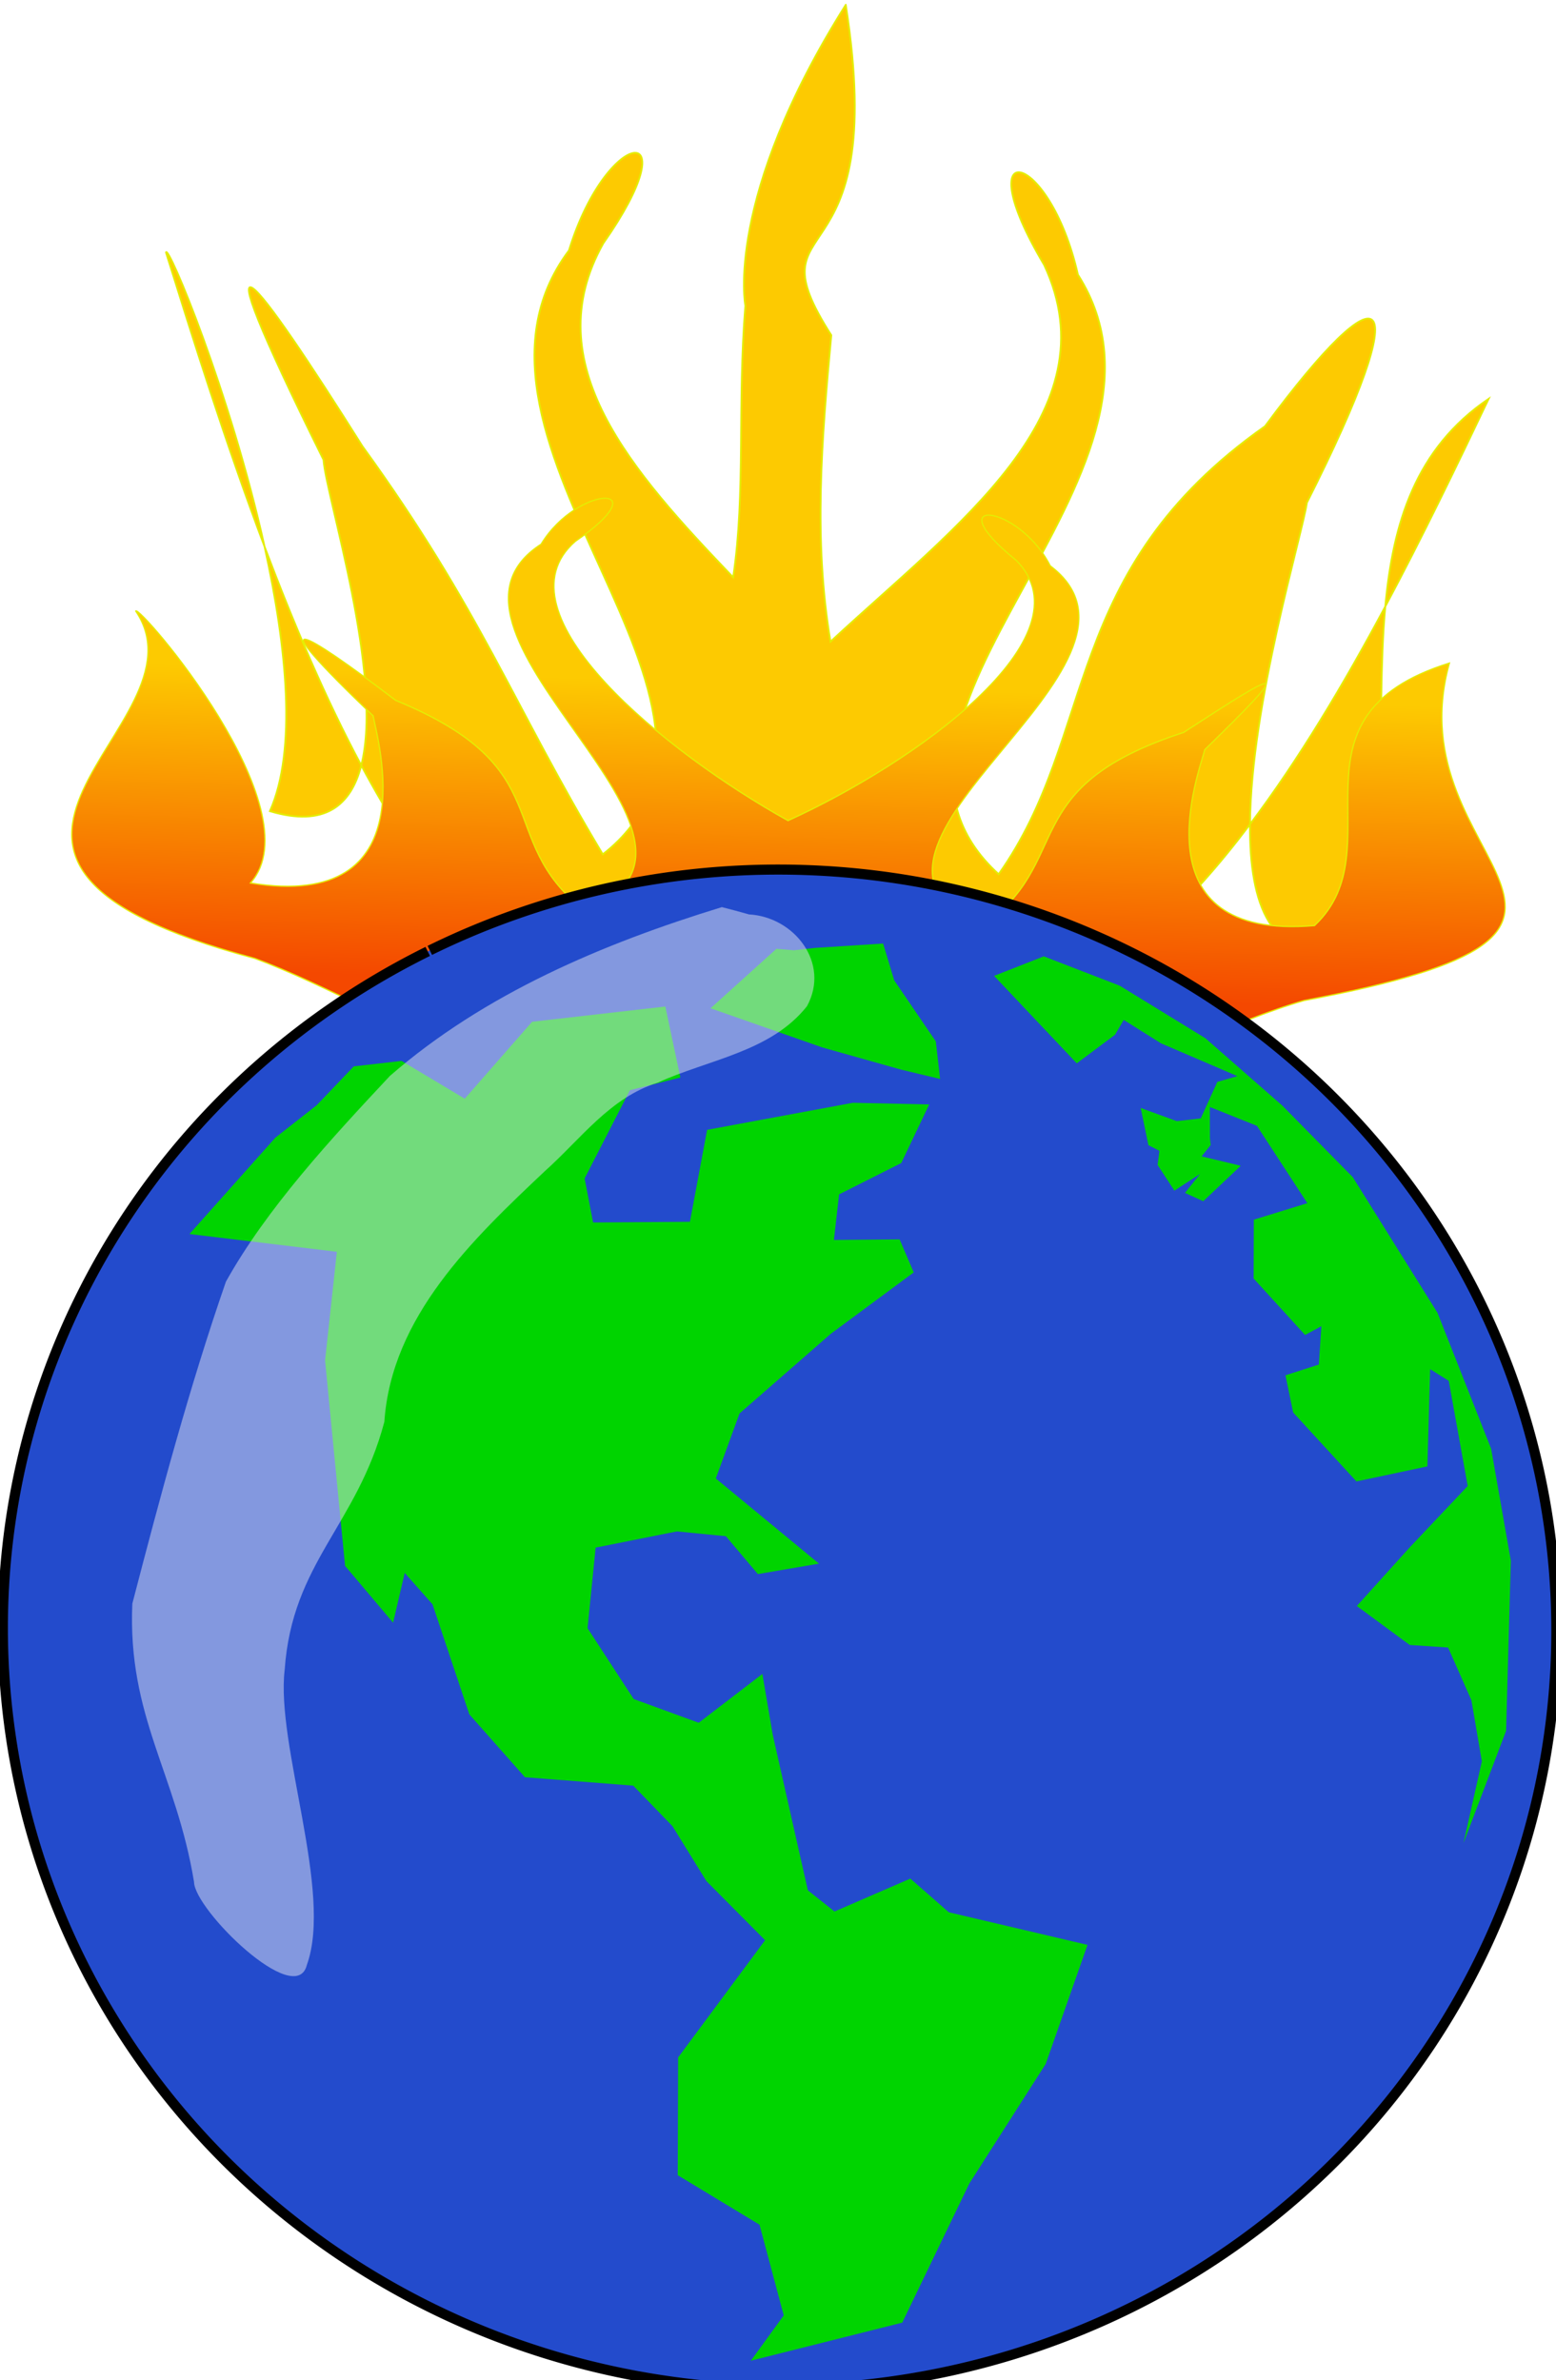 <?xml version="1.0" encoding="UTF-8" standalone="no"?>
<!-- Created with Inkscape (http://www.inkscape.org/) -->

<svg
   width="24.011mm"
   height="36.721mm"
   viewBox="0 0 24.011 36.721"
   version="1.1"
   id="svg6580"
   inkscape:version="1.1.2 (0a00cf5339, 2022-02-04)"
   sodipodi:docname="bloem_broeikasgassen.svg"
   xmlns:inkscape="http://www.inkscape.org/namespaces/inkscape"
   xmlns:sodipodi="http://sodipodi.sourceforge.net/DTD/sodipodi-0.dtd"
   xmlns="http://www.w3.org/2000/svg"
   xmlns:svg="http://www.w3.org/2000/svg">
  <sodipodi:namedview
     id="namedview6582"
     pagecolor="#ffffff"
     bordercolor="#666666"
     borderopacity="1.0"
     inkscape:pageshadow="2"
     inkscape:pageopacity="0.0"
     inkscape:pagecheckerboard="0"
     inkscape:document-units="mm"
     showgrid="false"
     inkscape:zoom="2.4409371"
     inkscape:cx="78.453474"
     inkscape:cy="61.656647"
     inkscape:window-width="1920"
     inkscape:window-height="1024"
     inkscape:window-x="0"
     inkscape:window-y="0"
     inkscape:window-maximized="1"
     inkscape:current-layer="layer1" />
  <defs
     id="defs6577">
    <linearGradient
       inkscape:collect="always"
       x1="-11.429"
       y1="1032.4"
       gradientTransform="matrix(0.425,0,0,0.122,289.199,2.591)"
       x2="-22.857"
       gradientUnits="userSpaceOnUse"
       y2="306.65"
       id="linearGradient3820">
      <stop
         offset="0"
         style="stop-color:#f44800"
         id="stop3791" />
      <stop
         offset="1"
         style="stop-color:#fdca01"
         id="stop3793" />
    </linearGradient>
  </defs>
  <g
     inkscape:label="Layer 1"
     inkscape:groupmode="layer"
     id="layer1"
     transform="translate(-45.135,-156.037)">
    <g
       id="g1597"
       transform="matrix(0.053,0.002,-0.002,0.053,38.82,163.797)">
      <path
         id="path8060"
         d="m 359.412,-158.571 c -33.241,57.483 -25.891,88.543 -25.891,88.543 -1.258,29.006 2.21,54.253 -0.561,79.105 -30.762,-29.801 -59.823,-59.928 -41.408,-95.684 11.779,-18.219 12.121,-26.802 8.225,-26.648 l 0.002,0.01 c -4.148,0.163 -13.1,10.227 -18.148,29.107 C 242.062,-26.921 350.116,47.155 298.092,91.019 270.696,49.096 259.903,21.164 223.729,-24.972 c -33.107,-48.447 -52.748,-72.26 -11.16,4.379 1.087,10.547 19.997,62.074 14.324,88.406 16.329,27.927 34.754,50.447 55.164,60.061 18.859,12.726 53.442,36.894 74.217,26.732 20.648,10.767 53.885,-13.021 73.166,-26.033 21.04,-9.936 39.72,-29.293 56.488,-53.369 -1.049,-35.247 12.078,-84.991 13.014,-94.115 30.09,-65.517 20.091,-70.205 -13.01,-21.768 C 427.768,3.623 440.801,50.533 413.404,92.456 361.38,48.588 469.435,-25.487 429.865,-82.7 c -9.791,-36.615 -34.242,-40.073 -9.924,-2.459 21.749,42.229 -22.695,76.608 -57.986,111.867 -6.106,-29.474 -4.781,-58.671 -3.123,-89.092 -25.573,-36.891 16.841,-13.143 0.58,-96.187 z M 485.928,75.204 c 0.694,23.342 7.601,40.329 28.396,34.938 13.551,-28.427 6.75,-66.053 8.553,-99.746 -11.226,23.056 -23.47,45.455 -36.949,64.809 z m 36.949,-64.809 c 10.014,-20.568 19.225,-41.643 27.785,-61.51 -20.796,15.256 -26.494,37.375 -27.785,61.51 z M 226.893,67.814 C 215.725,48.713 205.546,27.09 196.383,5.304 c 7.595,29.044 11.673,58.759 4.453,76.826 16.101,4.175 23.525,-2.564 26.057,-14.316 z M 196.383,5.304 c -11.613,-44.406 -31.467,-87.237 -31.885,-84.43 8.628,24.295 19.297,54.501 31.885,84.43 z"
         style="fill:#fdca01;fill-opacity:1;fill-rule:evenodd;stroke:#e4ed03;stroke-width:0.52;stroke-linecap:butt;stroke-linejoin:miter;stroke-miterlimit:4;stroke-dasharray:none;stroke-opacity:1"
         inkscape:connector-curvature="0" />
      <path
         id="path2985"
         sodipodi:nodetypes="sccccccccccccccccccs"
         style="fill:url(#linearGradient3820);stroke:#e4ed03;stroke-width:0.364"
         inkscape:connector-curvature="0"
         d="m 294.913,-12.511 c -4.148,0.079 -13.101,4.933 -18.15,14.04 -39.571,27.601 68.49,84.816 16.463,105.977 -27.398,-20.223 -7.894,-40.917 -57.082,-58.989 -27.997,-19.762 -41.507,-26.487 -6.338,4.776 1.329,6.222 18.335,56.452 -33.842,49.926 18.259,-22.041 -35.65,-80.027 -36.34,-77.786 24.093,32.722 -72.538,74.454 38.48,99.672 39.099,12.727 115.572,58.297 158.64,48.135 42.81,10.768 106.942,-34.424 146.919,-47.436 111.014,-25.218 24.105,-39.749 38.48,-99.672 -49.83,17.633 -13.08,54.252 -36.34,77.786 -52.201,6.529 -35.143,-43.748 -33.829,-49.933 25.445,-26.724 21.64,-24.526 -6.351,-4.768 C 416.434,67.289 435.938,87.984 408.54,108.206 356.512,87.045 464.574,29.829 425.002,2.229 415.21,-15.433 390.757,-17.101 415.077,1.043 437.975,22.489 387.494,61.22 351.577,79.188 315.593,60.969 263.488,22.07 286.682,0.346 c 11.78,-8.789 12.121,-12.928 8.225,-12.854 z" />
      <path
         id="path9833-5"
         sodipodi:rx="226"
         sodipodi:ry="221.0014"
         style="fill:#234bcc;fill-opacity:1;stroke:#000000;stroke-width:2.931;stroke-miterlimit:4;stroke-dasharray:none;stroke-opacity:1"
         sodipodi:type="arc"
         sodipodi:open="true"
         sodipodi:cy="314.36234"
         sodipodi:cx="358"
         sodipodi:end="4.2053767"
         sodipodi:start="4.2083819"
         sodipodi:arc-type="arc"
         d="M 248.856,120.841 A 226,221.001 0 0 1 555.816,207.487 226,221.001 0 0 1 467.441,507.723 226,221.001 0 0 1 160.349,421.528 226,221.001 0 0 1 248.262,121.163" />
      <g
         id="g10428-8"
         style="fill:#00d400"
         transform="matrix(0.989,-0.151,0.151,0.989,-43.329,61.85)">
        <path
           inkscape:connector-curvature="0"
           id="path10353-3"
           style="fill:#00d400"
           d="m 229,151.36 -28,25 42,10 -7,31 -1,60 12,18 5,-14 7,10 7,33 14,20 31,6 10,13 8,17 15,19 -29,31 -4,34 22,17 4,27 -11,12 45,-6 24,-38 26,-32 16,-33 -39,-14 -10,-11 -23,7 -7,-7 -5,-46 -1,-18 -20,12 -18,-9 -11,-22 5,-23 24,-2 14,3 8,12 18,-1 -27,-28 9,-18 29,-20 26,-15 -3,-10 -19,-2 3,-13 19,-7 10,-16 -22,-3 -43,3 -8,26 -28,-3 -1,-13 16,-24 15,-2 -2,-21 h -39 l -22,20 -17,-13 h -14 l -12,10 z" />
        <path
           inkscape:connector-curvature="0"
           id="path10355-3"
           style="fill:#00d400"
           d="m 380,113.36 -21,15 31,15 22,9 11,4 v -11 l -10,-19 -2,-11 -20,-1 h -6 z" />
        <path
           inkscape:connector-curvature="0"
           id="path10357-6"
           style="fill:#00d400"
           d="m 457,124.36 -15,4 21,28 12,-7 3,-4 10,8 21,12 -6,1 -6,10 h -7 l -10,-5 1,11 3,2 -1,4 4,8 8,-4 -5,5 5,3 12,-9 -11,-4 3,-3 v -2 l 1,-9 13,7 12,24 -16,3 -2,17 13,18 5,-2 -2,11 -10,2 1,11 16,22 21,-2 4,-28 5,4 2,31 -19,16 -17,15 14,13 11,2 5,16 1,18 -8,23 16,-31 7,-49 -2,-33 -11,-41 -20,-42 -18,-23 -20,-22 -23,-18 z" />
      </g>
      <path
         style="opacity:0.514;fill:#dee2f2;fill-opacity:1;fill-rule:evenodd;stroke:none;stroke-width:1px;stroke-linecap:butt;stroke-linejoin:miter;stroke-opacity:1"
         d="m 333.289,105.06 c -34.187,11.903 -68.036,27.732 -94.662,52.703 -16.473,19.002 -34.277,39.739 -45.42,61.608 -9.483,31.099 -16.702,62.924 -23.679,94.611 -0.173,32.949 14.572,48.723 20.993,80.219 0.371,8.061 31.032,35.939 33.719,22.869 6.858,-21.484 -11.501,-63.566 -9.692,-85.556 1.013,-31.299 19.382,-42.698 26.259,-73.127 0.916,-30.692 23.696,-54.081 43.925,-74.654 10.056,-9.674 18.127,-22.089 31.846,-26.948 14.423,-7.286 32.515,-10.151 42.556,-23.875 6.349,-12.815 -4.71,-25.815 -17.887,-26.028 -2.641,-0.661 -5.3,-1.243 -7.959,-1.823 z"
         id="path8021"
         inkscape:connector-curvature="0"
         sodipodi:nodetypes="ccccccccccccc" />
    </g>
  </g>
</svg>
